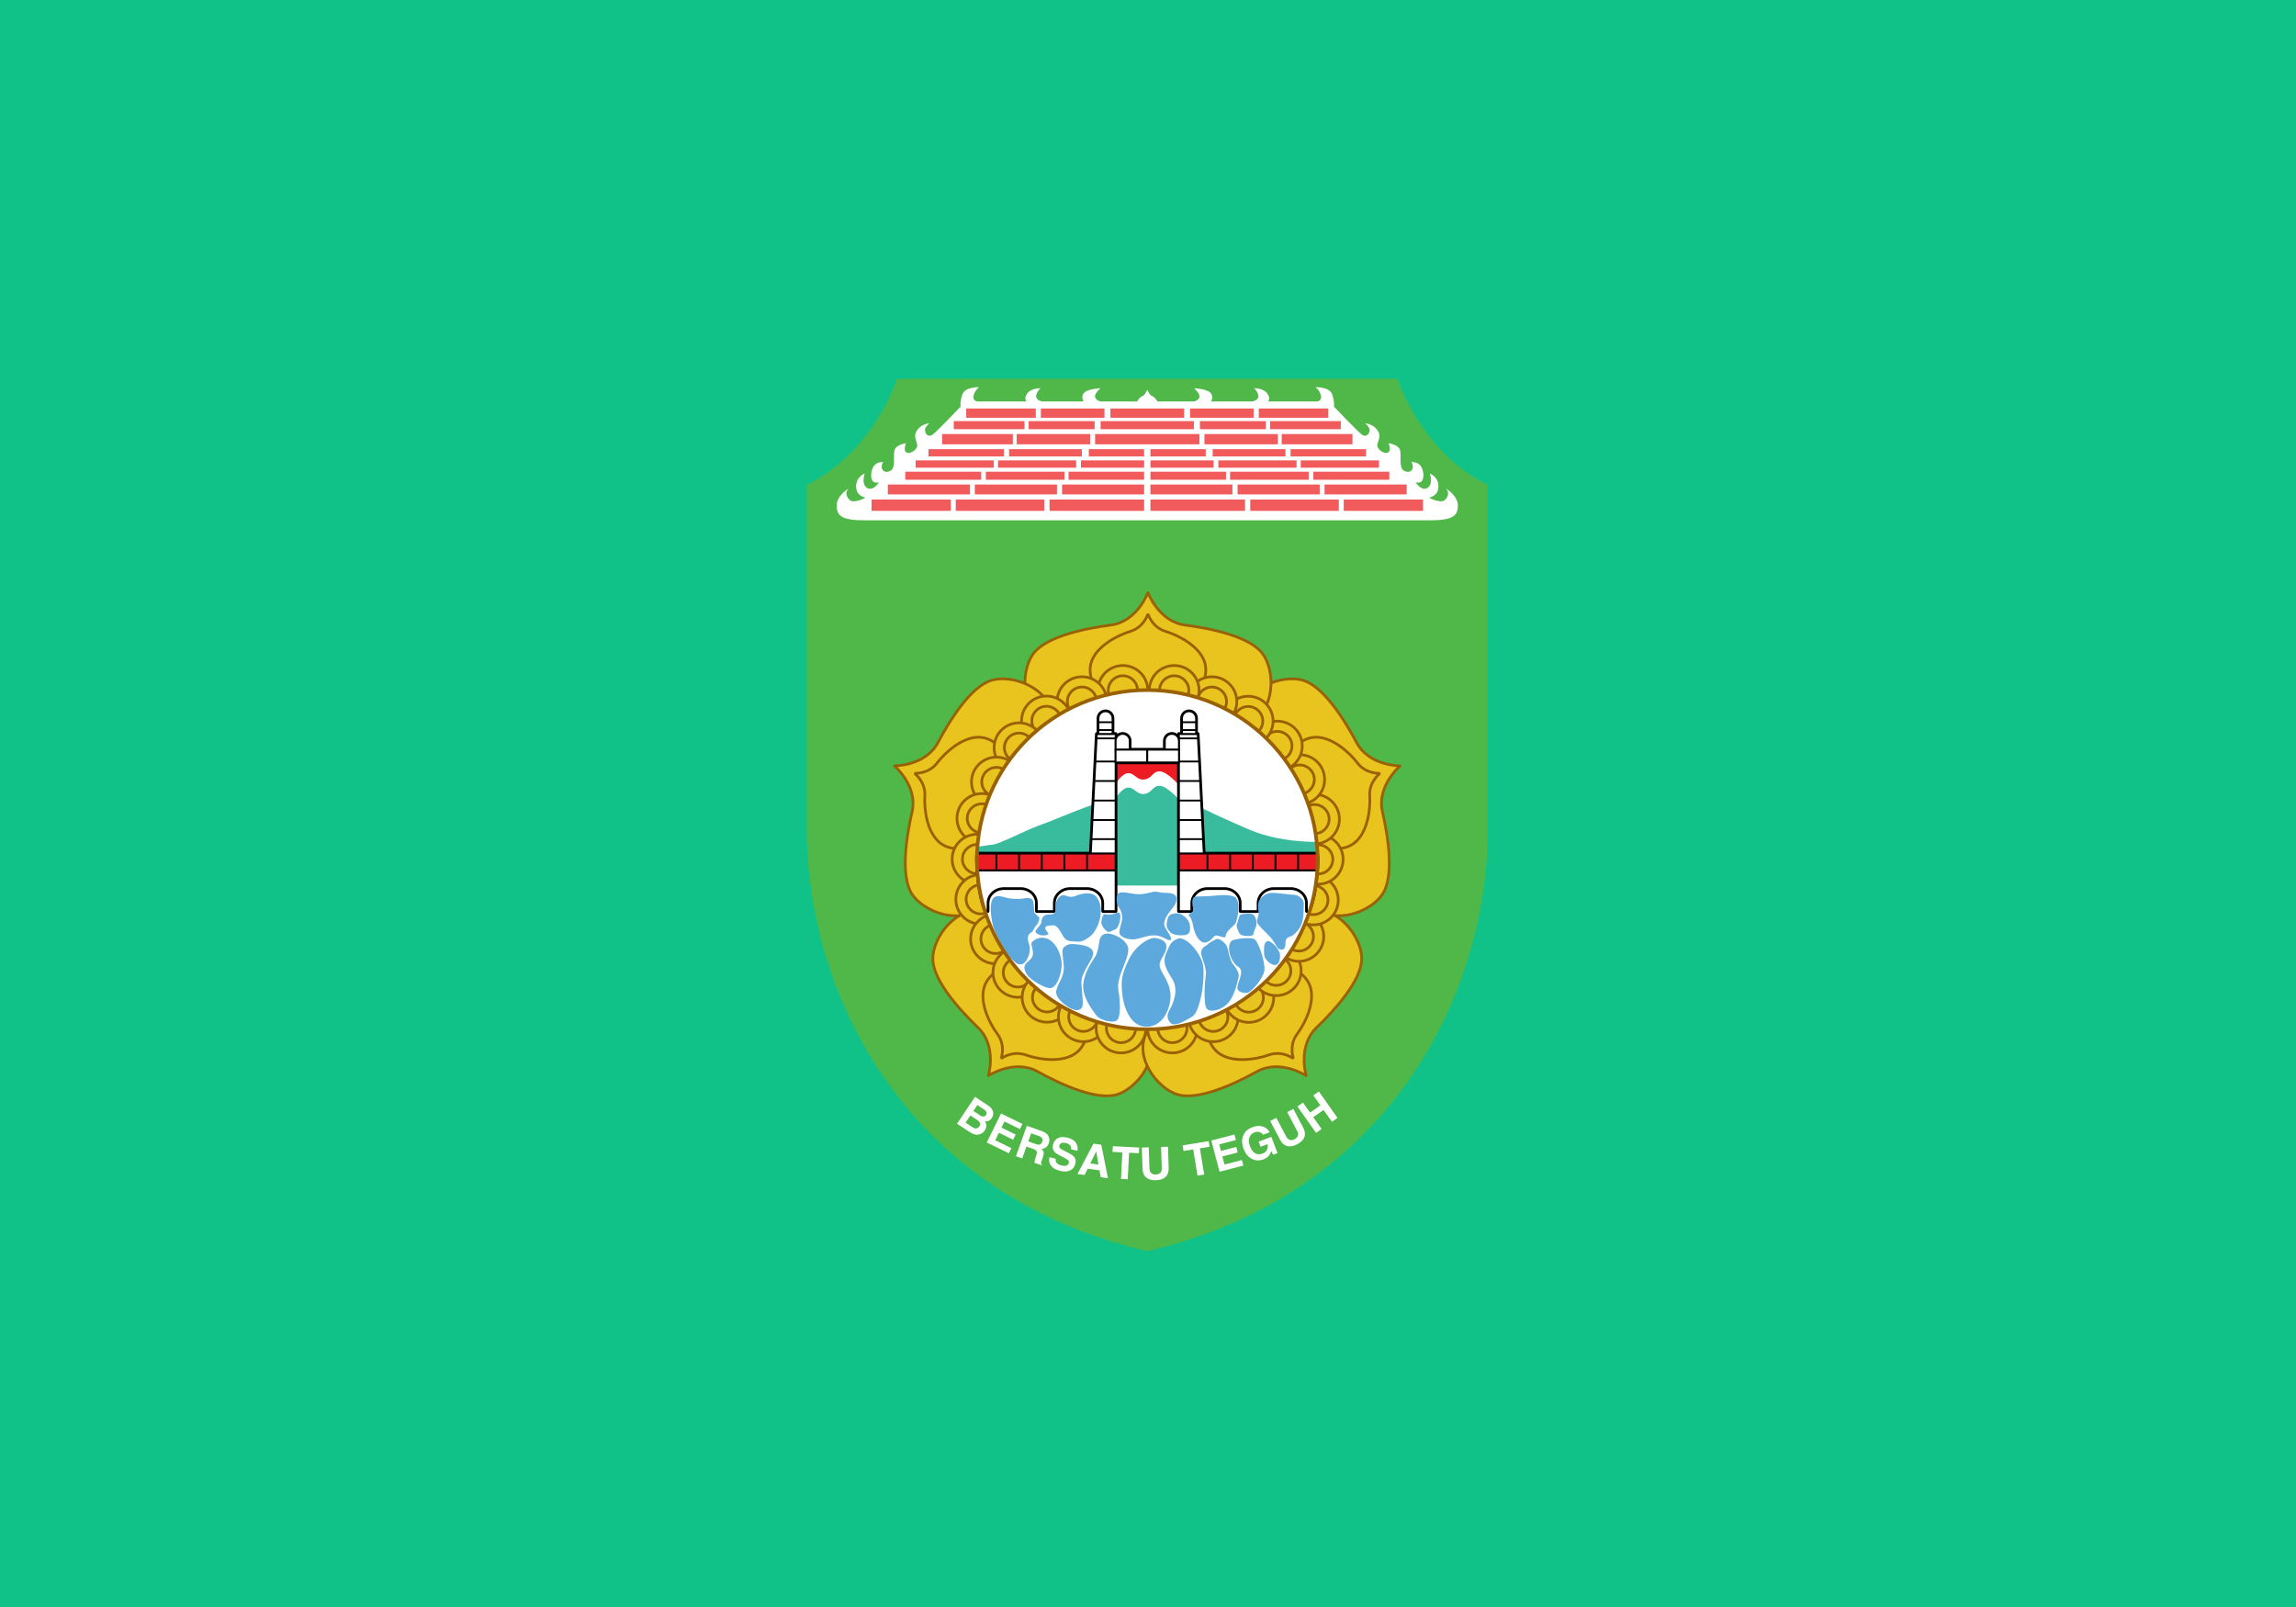 <svg height="1050" width="1500" xmlns="http://www.w3.org/2000/svg"><rect width="100%" height="100%" fill="#333333" stroke="none"/><path d="m0 0h1500v1000h-1500z" fill="#10c288" transform="matrix(1 0 0 1.05 0 .002)"/><g transform="matrix(1.18 0 0 1.175 515.739 235.722)"><path d="m198.621 495c136-32 188-146 188-234s0-192 0-192c-37-18-50-59-50-59h-277s-13 41-50 59v192c0 88 52 202 188 234z" fill="#50b848"/><g fill="#e9c31e" stroke="#9a6104" stroke-linecap="round" stroke-linejoin="round" stroke-width="1.5"><path d="m287.269 244.063c-11.984-32.257-36.304-46.175-36.304-46.175.961-16.137 22.096-23.647 33.383-20.206 11.288 3.441 22.774 21.569 29.659 34.622 6.886 13.051 23.993 12.972 23.993 12.972l.027.075s-13.009 11.11-9.702 25.492c3.307 14.381 6.443 35.61.139 45.587s-27.213 18.087-38.479 6.491c0 0 9.336-26.42-2.648-58.677z"/><path d="m286.92 243.064c-3.543-9.541-12.123-22.132-12.123-22.132s6.026-10.724 15.561-11.55c9.532-.826 19.502 8.195 24.137 14.277s11.971 5.733 11.971 5.733l.137.373s-5.784 4.525-5.324 12.158c.463 7.632-1.199 20.976-8.959 26.573-7.762 5.599-19.328 1.411-19.328 1.411s-1.722-15.139-5.265-24.68z"/><path d="m198.595 183.099c34.411 0 55.927 17.951 55.927 17.951 14.792-6.521 14.473-28.946 7.315-38.33s-28.15-13.837-42.783-15.746-20.517-17.972-20.517-17.972h-.079s-5.884 16.063-20.517 17.972-35.626 6.362-42.783 15.746-7.477 31.809 7.315 38.33c0 0 21.516-17.951 55.927-17.951z"/><path d="m199.65 183.078c10.179 0 24.97 3.658 24.97 3.658s7.953-9.383 5.408-18.608-14.474-15.428-21.789-17.654-9.543-9.225-9.543-9.225h-.397s-2.228 6.998-9.543 9.225-19.244 8.43-21.789 17.654 5.408 18.608 5.408 18.608 14.791-3.658 24.97-3.658z"/><path d="m108.974 244.063c11.984-32.257 36.304-46.175 36.304-46.175-.961-16.137-22.096-23.647-33.383-20.206-11.288 3.441-22.774 21.569-29.659 34.622-6.886 13.052-23.993 12.973-23.993 12.973l-.027.075s13.009 11.11 9.702 25.492c-3.307 14.381-6.443 35.61-.139 45.587s27.213 18.087 38.479 6.491c0 0-9.336-26.42 2.648-58.677z"/><path d="m109.322 243.064c3.543-9.541 12.123-22.132 12.123-22.132s-6.026-10.724-15.561-11.55c-9.532-.826-19.502 8.195-24.137 14.277s-11.971 5.733-11.971 5.733l-.137.373s5.784 4.525 5.324 12.158c-.463 7.632 1.199 20.976 8.959 26.573 7.762 5.599 19.328 1.411 19.328 1.411s1.722-15.139 5.265-24.68z"/><path d="m142.347 353.945c-27.65-20.485-34.253-47.717-34.253-47.717-15.768-3.566-28.86 14.645-28.695 26.444.164 11.799 14.381 27.875 25.003 38.12s5.786 26.654 5.786 26.654l.064.048s14.291-9.404 27.184-2.228c12.894 7.177 32.413 16.096 43.75 12.815 11.336-3.279 24.942-21.106 16.938-35.153 0 0-27.974 1.617-55.622-18.868z"/><path d="m141.484 353.333c-8.179-6.058-17.886-17.802-17.886-17.802s-11.977 2.806-15.423 11.732c-3.445 8.927 2.445 21.013 6.997 27.156 4.553 6.144 2.177 13.093 2.177 13.093l.32.235s5.956-4.297 13.16-1.731c7.201 2.567 20.48 4.684 28.017-1.213 7.536-5.897 6.731-18.173 6.731-18.173s-14.063-5.865-22.241-11.923z"/><path d="m253.896 353.945c27.65-20.485 34.253-47.717 34.253-47.717 15.768-3.566 28.86 14.645 28.695 26.444-.164 11.799-14.381 27.875-25.003 38.12s-5.786 26.654-5.786 26.654l-.064.048s-14.291-9.404-27.184-2.228c-12.894 7.177-32.413 16.096-43.75 12.815-11.336-3.279-24.942-21.106-16.938-35.153 0 0 27.974 1.617 55.622-18.868z"/><path d="m254.758 353.333c8.179-6.058 17.886-17.802 17.886-17.802s11.977 2.806 15.423 11.732c3.445 8.927-2.445 21.013-6.997 27.156-4.553 6.144-2.177 13.093-2.177 13.093l-.32.235s-5.956-4.297-13.16-1.731c-7.201 2.567-20.48 4.684-28.017-1.213-7.536-5.897-6.731-18.173-6.731-18.173s14.063-5.865 22.241-11.923z"/><circle cx="184.608" cy="183.26" r="13.793"/><circle cx="184.608" cy="183.26" r="8.099"/><circle cx="161.967" cy="189.516" r="13.793"/><circle cx="161.967" cy="189.516" r="8.099"/><circle cx="142.304" cy="200.241" r="13.793"/><circle cx="142.304" cy="200.241" r="8.099"/><circle cx="127.109" cy="215.137" r="13.793"/><circle cx="127.109" cy="215.137" r="8.099"/><circle cx="114.597" cy="234.204" r="13.793"/><circle cx="114.597" cy="234.204" r="8.099"/><circle cx="106.554" cy="254.463" r="13.793"/><circle cx="106.554" cy="254.463" r="8.099"/><circle cx="103.872" cy="277.105" r="13.793"/><circle cx="103.872" cy="277.105" r="8.099"/><circle cx="105.926" cy="299.478" r="13.792"/><circle cx="105.927" cy="299.479" r="8.099"/><circle cx="114.113" cy="321.496" r="13.793"/><circle cx="114.114" cy="321.496" r="8.099"/><circle cx="126.495" cy="340.16" r="13.793"/><circle cx="126.495" cy="340.16" r="8.099"/><circle cx="142.647" cy="354.012" r="13.792"/><circle cx="142.647" cy="354.012" r="8.099"/><circle cx="162.722" cy="364.833" r="13.792"/><circle cx="162.723" cy="364.833" r="8.099"/><circle cx="183.6" cy="371.099" r="13.793"/><circle cx="183.6" cy="371.099" r="8.099"/><circle cx="212.018" cy="371.1" r="13.793"/><circle cx="212.018" cy="371.1" r="8.099"/><circle cx="234.659" cy="364.844" r="13.793"/><circle cx="234.659" cy="364.844" r="8.099"/><circle cx="254.322" cy="354.118" r="13.793"/><circle cx="254.322" cy="354.118" r="8.099"/><circle cx="269.517" cy="339.223" r="13.793"/><circle cx="269.517" cy="339.223" r="8.099"/><circle cx="282.029" cy="320.155" r="13.793"/><circle cx="282.029" cy="320.155" r="8.099"/><circle cx="290.072" cy="299.896" r="13.793"/><circle cx="290.072" cy="299.896" r="8.099"/><circle cx="292.754" cy="277.254" r="13.793"/><circle cx="292.754" cy="277.254" r="8.099"/><circle cx="290.7" cy="254.882" r="13.792"/><circle cx="290.699" cy="254.881" r="8.099"/><circle cx="282.513" cy="232.864" r="13.793"/><circle cx="282.512" cy="232.864" r="8.099"/><circle cx="270.131" cy="214.2" r="13.793"/><circle cx="270.131" cy="214.2" r="8.099"/><circle cx="253.979" cy="200.348" r="13.792"/><circle cx="253.979" cy="200.348" r="8.099"/><circle cx="233.904" cy="189.526" r="13.792"/><circle cx="233.903" cy="189.526" r="8.099"/><circle cx="213.026" cy="183.261" r="13.793"/><circle cx="213.026" cy="183.261" r="8.099"/></g><path d="m354.653 88.717c12.736 0 15.425-2.547 15.425-8.208s-6.651-9.481-6.651-9.481c1.84 1.698 1.698 4.528-.707 6.509s-8.633-1.415-8.633-1.415 5.236-.708 5.236-6.227-4.812-7.217-4.812-7.217.566.99.707 3.396-.99 5.094-3.679 5.094-4.812-3.538-4.812-3.538 2.405.566 3.396-.708 1.415-4.387-.142-7.642-5.66-2.972-5.66-2.972.707.708.849 2.547-1.84 4.104-4.953 2.264-1.132-8.916-2.264-11.746-6.227-3.538-6.227-3.538 1.273 3.254.283 4.67-4.387.708-6.085-1.981 2.547-5.66-.283-9.764-7.217-3.962-7.217-3.962.707-.283 2.264 2.123-.849 6.51-3.962 3.962-15.283-15.425-15.283-15.425.565-1.839-.85-6.509-9.34-4.245-9.34-4.245 2.123 1.415 2.973 4.387-1.84 3.56-1.84 3.56h-27.453s1.841-1.581-.424-4.552-7.218-2.83-7.218-2.83 2.345 2.364 2.379 4.386c.026 1.511-1.678 2.996-4.219 2.996-5.943 0-22.075 0-22.075 0s1.839-2.854-.425-4.977-8.915-2.406-8.915-2.406 3.962 3.396 2.83 5.377-3.396 2.005-3.396 2.005h-19.67s-1.557-2.571-2.972-2.996-2.688-3.538-2.688-3.538h-.04s-1.273 3.113-2.688 3.538-2.972 2.996-2.972 2.996h-19.67s-2.265-.024-3.396-2.005 2.83-5.377 2.83-5.377-6.651.283-8.915 2.406-.425 4.977-.425 4.977-16.132 0-22.075 0c-2.541 0-4.245-1.485-4.219-2.996.034-2.022 2.379-4.386 2.379-4.386s-4.953-.142-7.218 2.83-.424 4.552-.424 4.552h-27.453s-2.689-.588-1.84-3.56 2.973-4.387 2.973-4.387-7.925-.425-9.34 4.245-.85 6.509-.85 6.509-12.17 12.877-15.283 15.425-5.519-1.557-3.962-3.962 2.264-2.123 2.264-2.123-4.387-.142-7.217 3.962 1.415 7.075-.283 9.764-5.095 3.397-6.085 1.981.283-4.67.283-4.67-5.095.708-6.227 3.538.85 9.906-2.264 11.746-5.095-.424-4.953-2.264.849-2.547.849-2.547-4.104-.283-5.66 2.972-1.133 6.368-.142 7.642 3.396.708 3.396.708-2.123 3.538-4.812 3.538-3.819-2.688-3.679-5.094.707-3.396.707-3.396-4.812 1.698-4.812 7.217 5.236 6.227 5.236 6.227-6.228 3.396-8.633 1.415-2.547-4.811-.707-6.509c0 0-6.651 3.82-6.651 9.481s2.688 8.208 15.425 8.208z" fill="#fff"/><g fill="#f15b5b"><path d="m169.244 40.754h57.756v5.706h-57.756z"/><path d="m172.287 33.556h51.669v4.499h-51.669z"/><path d="m84.527 40.754h39.162v5.706h-39.162z"/><path d="m125.828 40.754h40.643v5.706h-40.643z"/><path d="m90.982 33.556h39.162v4.499h-39.162z"/><path d="m132.448 33.556h36.53v4.499h-36.53z"/><path d="m97.894 26.535h38.504v5.157h-38.504z"/><path d="m139.195 26.535h35.226v5.157h-35.226z"/><path d="m272.555 40.754h39.162v5.706h-39.162z"/><path d="m229.773 40.754h40.643v5.706h-40.643z"/><path d="m266.1 33.556h39.162v4.499h-39.162z"/><path d="m227.266 33.556h36.53v4.499h-36.53z"/><path d="m259.847 26.535h38.504v5.157h-38.504z"/><path d="m221.823 26.535h35.226v5.157h-35.226z"/><path d="m177.718 26.535h40.808v5.157h-40.808z"/><path d="m45.47 77.158h43.886v6.306h-43.886z"/><path d="m92.08 77.158h49.029v6.306h-49.029z"/><path d="m143.998 77.158h52.375v6.306h-52.375z"/><path d="m54.493 68.816h45.479v5.493h-45.479z"/><path d="m102.649 68.816h45.479v5.493h-45.479z"/><path d="m150.973 68.816h45.4v5.493h-45.4z"/><path d="m64.132 61.696h42.041v4.476h-42.041z"/><path d="m108.752 61.696h43.534v4.476h-43.534z"/><path d="m154.532 61.696h41.841v4.476h-41.841z"/><path d="m69.854 55.398h43.292v4.06h-43.292z"/><path d="m115.469 55.398h43.292v4.06h-43.292z"/><path d="m161.415 55.398h34.958v4.06h-34.958z"/><path d="m76.998 49.146h41.787v4.06h-41.787z"/><path d="m121.617 49.146h40.294v4.06h-40.294z"/><path d="m165.739 49.146h30.634v4.06h-30.634z"/><path d="m306.888 77.158h43.886v6.306h-43.886z"/><path d="m255.134 77.158h49.028v6.306h-49.028z"/><path d="m199.87 77.158h52.374v6.306h-52.374z"/><path d="m296.271 68.816h45.479v5.493h-45.479z"/><path d="m248.114 68.816h45.479v5.493h-45.479z"/><path d="m199.87 68.816h45.4v5.493h-45.4z"/><path d="m290.07 61.696h42.041v4.476h-42.041z"/><path d="m243.957 61.696h43.534v4.476h-43.534z"/><path d="m199.87 61.696h41.841v4.476h-41.841z"/><path d="m283.098 55.398h43.292v4.06h-43.292z"/><path d="m237.482 55.398h43.292v4.06h-43.292z"/><path d="m199.87 55.398h34.958v4.06h-34.958z"/><path d="m277.458 49.146h41.787v4.06h-41.787z"/><path d="m234.332 49.146h40.294v4.06h-40.294z"/><path d="m199.87 49.146h30.634v4.06h-30.634z"/></g><circle cx="198.122" cy="277.436" fill="#fff" r="94.314"/><path d="m104.908 291.821h186.041s2.491-18.033.591-24.305c0 0-19.765.57-37.059-6.842s-37.817-17.293-42.379-20.524-4.371-5.512-8.362-3.991-5.701 5.321-8.552 4.371-4.75-4.181-8.361-3.611-5.891 5.322-18.244 9.692-24.705 9.883-30.786 11.973-21.285 10.072-25.086 10.452-8.741 1.33-8.741 1.33-.193 16.535.938 21.455z" fill="#39bb9d"/><path d="m180.563 243.312s3.553-5.966 7.089-5.966 4.604 4.125 8.986 3.499 4.382-4.788 8.617-4.457 10.784 7.976 10.784 7.976v-21.013h-35.477v19.961z" fill="#fff"/><path d="m180.563 235.283s3.553-5.966 7.089-5.966 4.604 4.125 8.986 3.499 4.382-4.788 8.617-4.457 10.784 7.976 10.784 7.976v-12.984h-35.477v11.932z" fill="#ed1c24"/><g stroke="#000"><g fill="#fff"><g stroke-linecap="round" stroke-linejoin="round" stroke-width="2"><path d="m171.103 207.498h7.782v-8.688c0-2.149-1.742-3.891-3.891-3.891s-3.892 1.742-3.892 3.891v8.688z"/><path d="m229.392 274.063-3.343-66.546h-10.389v8.756h-.036v-4.906c0-2.149-1.742-3.891-3.892-3.891-2.148 0-3.891 1.742-3.891 3.891v4.906h-9.721-9.72v-4.906c0-2.149-1.742-3.891-3.891-3.891s-3.892 1.742-3.892 3.891v4.906h-.036v-8.756h-10.389l-3.343 66.546h-62.957s-.22 3.944.199 9.299c.55 7.026 1.772 16.482 4.493 22.667h1.138v-4.446c0-4.602 4.039-8.332 9.021-8.332h9.23c4.983 0 9.022 3.73 9.022 8.332v4.446h9.43v-4.446c0-4.602 4.039-8.332 9.021-8.332h9.23c4.983 0 9.022 3.73 9.022 8.332v4.446h6.88v-22.667-9.299-50.731h17.539 17.539v50.731 9.299 22.667h6.88v-4.446c0-4.602 4.039-8.332 9.022-8.332h9.23c4.982 0 9.021 3.73 9.021 8.332v4.446h9.43v-4.446c0-4.602 4.039-8.332 9.022-8.332h9.23c4.982 0 9.021 3.73 9.021 8.332v4.446h1.138c2.721-6.185 3.943-15.641 4.493-22.667.419-5.354.067-9.299.067-9.299z"/><path d="m217.357 207.498h7.782v-8.688c0-2.149-1.742-3.891-3.892-3.891-2.148 0-3.891 1.742-3.891 3.891v8.688z"/></g><path d="m180.582 274.063h-13.731l3.342-66.546h10.389z"/><path d="m104.093 283.362c.55 7.026 1.772 16.482 4.493 22.667h1.138v-4.446c0-4.602 4.039-8.332 9.021-8.332h9.23c4.983 0 9.022 3.73 9.022 8.332v4.446h9.43v-4.446c0-4.602 4.039-8.332 9.021-8.332h9.23c4.983 0 9.022 3.73 9.022 8.332v4.446h6.88v-22.667z"/></g><path d="m180.582 274.063h-76.688s-.22 3.944.199 9.299h76.489z" fill="#ed1c24"/><g fill="none"><path d="m114.595 273.974v9.378"/><path d="m127.148 273.974v9.378"/><path d="m139.701 273.974v9.378"/><path d="m152.255 273.974v9.378"/><path d="m164.808 273.974v9.378"/></g><path d="m178.885 207.498v-8.688c0-2.149-1.742-3.891-3.891-3.891s-3.892 1.742-3.892 3.891v8.688z" fill="#fff"/><g fill="none"><path d="m171.083 200.995h7.831"/><path d="m171.083 205.351h7.831"/><path d="m170.013 209.985h10.461"/><path d="m169.517 222.844h10.957"/><path d="m169.021 233.676h11.453"/><path d="m168.442 244.55h12.032"/><path d="m167.822 255.383h12.652"/><path d="m167.284 266.009h13.19"/></g><g fill="#fff"><path d="m188.4 216.273v-4.906c0-2.149-1.742-3.891-3.891-3.891s-3.892 1.742-3.892 3.891v4.906z"/><path d="m180.578 216.273h17.543v7.059h-17.543z"/><path d="m215.66 274.063h13.732l-3.343-66.546h-10.389z"/><path d="m292.149 283.362c-.55 7.026-1.772 16.482-4.493 22.667h-1.138v-4.446c0-4.602-4.039-8.332-9.021-8.332h-9.23c-4.983 0-9.022 3.73-9.022 8.332v4.446h-9.43v-4.446c0-4.602-4.039-8.332-9.021-8.332h-9.23c-4.983 0-9.022 3.73-9.022 8.332v4.446h-6.88v-22.667z"/></g><path d="m215.66 274.063h76.557s.352 3.944-.067 9.299h-76.49z" fill="#ed1c24"/><g fill="none"><path d="m281.647 273.974v9.378"/><path d="m269.094 273.974v9.378"/><path d="m256.541 273.974v9.378"/><path d="m243.987 273.974v9.378"/><path d="m231.435 273.974v9.378"/></g><path d="m217.357 207.498v-8.688c0-2.149 1.742-3.891 3.891-3.891s3.892 1.742 3.892 3.891v8.688z" fill="#fff"/><g fill="none"><path d="m225.159 200.995h-7.831"/><path d="m225.159 205.351h-7.831"/><path d="m226.229 209.985h-10.46"/><path d="m226.726 222.844h-10.957"/><path d="m227.222 233.676h-11.453"/><path d="m227.8 244.55h-12.031"/><path d="m228.42 255.383h-12.651"/><path d="m228.958 266.009h-13.189"/></g><g fill="#fff"><path d="m207.842 216.273v-4.906c0-2.149 1.742-3.891 3.891-3.891s3.892 1.742 3.892 3.891v4.906z"/><path d="m198.121 216.273h17.543v7.059h-17.543z"/></g></g><g fill="#5da9dd"><path d="m112.27 312.089s-1.741-7.941-.109-12.074 6.743-1.521 9.463-1.087c0 0 5.329.652 7.723.108s4.785-.436 5.438 1.196.762 6.635.762 6.635l2.883 2.883s-.272 2.882-1.687 4.188-1.305 2.827-2.719 3.807-2.718 2.284-1.631 5.765.978 5.656-.653 8.919-3.153 3.372-4.785 3.154-5.656-4.243-8.702-9.572-5.549-10.549-5.983-13.922z"/><path d="m147.401 302.951c-.028-.343.327-4.134 2.938-5.438s3.808 1.849 8.267 0 9.572-2.176 11.747 1.088 2.283 6.744 1.849 10.116-2.61 9.028-5.765 11.421-4.894 3.153-7.831 2.827-5.113.219-6.962-2.827-3.262-6.309-5.655-6.2-5.003.217-4.242 2.066 3.154 2.937 0 3.48-5.982-1.304-5.438-2.501 3.263-3.589 3.263-5.112.761-3.808 3.48-3.916 4.784.325 4.349-5.004z"/><path d="m174.159 307.738s3.481.652 5.656-.218 3.044-1.305 3.371.762-.869 7.18-2.827 7.94-3.373 1.957-4.678.979-3.48-3.698-2.937-5.765.437-2.719 1.415-3.698z"/><path d="m182.229 303.714c-1.222-1.667-1.653-6.199-.021-7.613s7.396.543 11.313.543 7.179-1.413 8.919-1.413 3.046.652 5.656.652 6.2.217 6.2 3.263-2.067 4.896-3.59 6.962-4.023 5.656-2.937 8.375 4.786 6.962 3.154 7.614-3.48-1.958-7.723-2.502-8.483 1.631-11.747 2.066-7.288-.762-8.376-2.502.327-4.351.979-7.723-.631-6.09-1.827-7.722z"/><path d="m211.031 307.956s3.046-1.414 5.656-.218 5.004 3.808 5.112 6.853-.436 4.46-3.046 4.786-6.525-.001-8.049-1.741-2.284-3.262-1.632-5.981.654-2.502 1.959-3.699z"/><path d="m222.345 310.35c-.435-1.522-2.175-1.739-.652-2.937s1.957-1.089 1.849-2.394-1.739-6.852 1.523-7.069 7.178-.108 10.768-.544 10.333-.653 11.639 1.631 1.197 4.352 1.088 6.418-.87 6.308-1.74 7.613-5.222 4.135-5.222 6.636-4.998-1.312-6.417.326c-1.414 1.632-4.568 5.438-7.939 2.283s-3.698-8.7-4.134-10.006-.763-1.957-.763-1.957z"/><path d="m259.651 305.781c-.089-.426-.652-4.352.762-6.2s3.807-3.916 7.505-3.698 9.682 1.088 11.639 1.088 5.33 2.177 5.221 5.222 0 8.267-1.414 11.529-4.242 5.873-5.982 6.417-2.72 1.306-2.72 3.264-.326 4.568-2.719 4.024-2.502-3.263-5.438-6.635-7.614-7.071-7.614-8.92 1.304-3.48.76-6.091z"/><path d="m249.537 308.174c.577-.659 5.546-1.088 7.069-.326s2.828 4.785 1.414 7.505-.435 4.242-2.719 4.46-5.438.001-6.2-1.522-1.959-3.699-1.306-5.222.981-4.025 1.742-4.895z"/><path d="m264.547 322.749c1.833-.698 7.07 4.35 7.07 7.831s-.979 5.982-3.59 5.33-5.221-3.697-5.221-5.873-.543-6.418 1.741-7.288z"/><path d="m244.751 322.641c1.252-1.252 10.006-2.068 12.399-1.197s6.525 13.271 5.765 17.839-7.396 11.964-9.354 12.182-6.199-.108-5.438-3.807 3.916-8.594.218-10.769-6.853-10.985-3.59-14.248z"/><path d="m134.46 323.075c1.346-1.346 5.112-3.589 9.354-1.196s7.396 9.463 6.853 15.119-2.719 10.769-5.547 11.747-11.748-4.46-13.488-7.288-2.283-4.785-.217-6.743 3.806-2.938 3.371-6.2-1.414-4.351-.326-5.439z"/><path d="m157.63 324.381c3.253.271 9.898.87 10.551 4.568s-6.853 10.659-6.526 17.186 1.523 12.292 0 13.923-3.698 1.087-5.656.217-9.572-5.766-8.158-10.551 4.569-7.504 4.025-13.596-1.415-8.812.217-10.116 2.937-1.848 5.547-1.631z"/><path d="m176.229 318.506c1.702-.001 8.157 1.524 10.877 6.637s-6.259 16.607-5.003 24.473c1.178 7.378 1.413 15.771-.979 17.294s-9.246-.108-11.421-3.154-7.939-10.333-6.961-17.621 5.113-12.29 6.744-15.228 1.739-6.635 2.175-8.593 1.523-3.807 4.568-3.808z"/><path d="m202.769 321.008c-3.32-.589-11.094 3.916-15.01 12.183s-4.243 11.528-3.481 19.034 4.351 15.664 10.007 17.513 11.965-.761 15.011-8.267 1.74-13.271-1.632-19.035-3.589-6.636-.652-11.639 2.501-8.593-4.243-9.789z"/><path d="m214.841 321.443c4.554-1.876 12.183 7.287 13.923 13.487s-.87 26.649-5.656 29.694-10.006 5.547-11.855 3.807-2.61-4.134-1.088-6.853 6.09-11.203 1.631-18.056-5.003-10.008-3.045-14.467 2.392-6.088 6.09-7.612z"/><path d="m231.155 324.924s-3.916 1.632-3.154 5.112 3.046 7.724 2.502 11.639-1.414 16.207.544 18.6 8.594.869 12.183-3.59 4.786-11.529 5.438-13.813-1.633-5.656-3.264-7.614-2.609-8.593-3.371-10.007-4.024-4.677-6.2-3.48-4.135 2.391-4.678 3.153z"/></g><g fill="#fff"><path d="m92.805 424.252 9.951-14.939 7.262 4.837c1.637 1.09 2.562 2.348 2.774 3.771.162 1.109-.08 2.15-.727 3.121-.619.929-1.331 1.517-2.135 1.762-.453.139-1.031.164-1.733.077.634.883.911 1.788.833 2.718-.069.795-.381 1.608-.935 2.44-.397.597-.883 1.085-1.456 1.464s-1.201.632-1.886.757c-.8.147-1.523.137-2.17-.034-.901-.24-2.053-.827-3.454-1.76zm7.376-4.579-2.661 3.994 3.828 2.551c.777.517 1.488.735 2.133.654.645-.082 1.217-.496 1.716-1.245.406-.61.493-1.208.263-1.793-.231-.585-.666-1.09-1.305-1.515zm3.852-5.785-2.176 3.267 3.662 2.439c.666.443 1.27.665 1.811.665.623-.005 1.125-.291 1.504-.86.388-.582.469-1.124.242-1.626-.228-.501-.715-1.002-1.464-1.501z"/><path d="m129.003 424.396-1.4 2.851-8.549-4.199-1.664 3.389 7.854 3.857-1.399 2.85-7.854-3.857-2.05 4.174 8.932 4.387-1.399 2.85-12.23-6.006 7.913-16.112z"/><path d="m125.414 442.339 6.02-16.91 8.55 3.044c1.538.547 2.624 1.35 3.257 2.406.79 1.308.911 2.73.364 4.27-.336.941-.865 1.695-1.588 2.261-.724.565-1.544.844-2.461.836.673.646 1.066 1.229 1.183 1.748.148.725-.039 1.825-.564 3.301-.476 1.335-.748 2.212-.816 2.629-.069.418.054.754.371 1.008l-.159.447-3.91-1.392c.036-.5.107-.997.212-1.49s.313-1.18.627-2.059c.458-1.287.626-2.156.504-2.607-.173-.609-.879-1.136-2.119-1.577l-3.65-1.299-2.356 6.618zm6.832-8.235 4.146 1.476c.942.336 1.696.405 2.262.208.564-.196.996-.711 1.292-1.543.207-.581.228-1.113.064-1.597-.24-.669-.823-1.168-1.749-1.498l-4.404-1.567z"/><path d="m143.984 442.894 3.5.844c-.172.713-.104 1.354.205 1.926.464.85 1.4 1.443 2.811 1.783 1.037.249 1.898.303 2.584.159.868-.186 1.403-.699 1.606-1.542.152-.632-.024-1.18-.53-1.645-.338-.304-1.041-.73-2.108-1.279l-1.767-.889c-1.758-.886-2.921-1.646-3.488-2.279-.959-1.071-1.231-2.466-.818-4.184.324-1.345 1.002-2.382 2.035-3.109 1.466-1.036 3.455-1.251 5.967-.646 2.382.574 4.019 1.68 4.91 3.317.689 1.263.869 2.583.537 3.961l-3.5-.844c.087-.716.013-1.299-.221-1.75-.42-.821-1.326-1.399-2.72-1.735-.826-.198-1.542-.217-2.146-.054-.755.213-1.22.684-1.395 1.413-.145.6-.044 1.104.304 1.513.2.237.567.488 1.104.755l4.001 2.069c1.356.704 2.307 1.421 2.851 2.152.74.984.937 2.197.589 3.639-.425 1.767-1.338 2.995-2.738 3.687-1.538.761-3.376.884-5.515.369-2.836-.684-4.71-1.871-5.622-3.565-.653-1.204-.798-2.56-.436-4.066z"/><path d="m165.147 449.282-1.748 3.492-3.912-.544 8.842-16.894 4.304.599 3.742 18.644-4.036-.562-.63-3.823zm1.418-2.933 4.531.631-1.226-7.339z"/><path d="m188.058 440.396-.755 14.756-3.745-.191.755-14.756-5.418-.277.162-3.17 14.581.745-.162 3.171z"/><path d="m209.591 437.053.377 11.669c.074 2.299-.529 4.036-1.809 5.211-1.215 1.107-2.996 1.698-5.345 1.773-1.05.034-2.004-.068-2.862-.308-1.178-.328-2.146-.89-2.905-1.683-.967-1.019-1.479-2.453-1.54-4.302l-.383-11.895 3.822-.123.376 11.644c.038 1.184.367 2.069.986 2.657.619.589 1.395.868 2.328.838 1.249-.04 2.156-.361 2.721-.963.563-.602.828-1.461.792-2.577l-.382-11.818z"/><path d="m227.252 437.946 2.378 14.582-3.701.604-2.378-14.582-5.354.873-.511-3.134 14.409-2.351.511 3.134z"/><path d="m246.376 430.26.799 3.072-9.218 2.398.95 3.653 8.469-2.203.799 3.073-8.468 2.203 1.171 4.5 9.63-2.506.799 3.073-13.186 3.431-4.521-17.371z"/><path d="m260.863 437.06-1.077-2.827 7.009-2.67 3.444 9.041-2.336.89-1.151-1.969c-.373 1.034-.762 1.815-1.167 2.344-.725.954-1.757 1.687-3.096 2.196-2.165.825-4.232.783-6.201-.125-2.163-.995-3.781-2.902-4.855-5.721-.949-2.492-1.075-4.789-.379-6.892.785-2.387 2.518-4.09 5.196-5.11 2.336-.891 4.454-.948 6.354-.175 1.584.646 2.637 1.653 3.158 3.023l-3.504 1.336c-.184-.482-.685-.907-1.502-1.273-1.054-.473-2.126-.501-3.216-.086-1.371.522-2.307 1.414-2.807 2.675-.572 1.448-.475 3.178.291 5.187.801 2.103 1.899 3.44 3.295 4.015 1.122.465 2.385.429 3.786-.105.731-.278 1.338-.724 1.818-1.335.807-1.02 1.086-2.321.84-3.904z"/><path d="m278.98 416.012 5.428 10.337c1.068 2.036 1.284 3.862.645 5.478-.61 1.525-1.956 2.835-4.037 3.927-.93.488-1.833.812-2.709.971-1.203.218-2.319.136-3.349-.247-1.314-.495-2.401-1.563-3.262-3.2l-5.531-10.536 3.387-1.778 5.415 10.315c.55 1.048 1.232 1.701 2.046 1.961s1.634.173 2.461-.262c1.106-.581 1.782-1.265 2.028-2.053.245-.787.108-1.676-.411-2.664l-5.497-10.47z"/><path d="m295.746 416.594-5.731 4.02 4.621 6.591-3.07 2.152-10.305-14.696 3.07-2.153 3.903 5.567 5.731-4.019-3.903-5.567 3.07-2.153 10.305 14.697-3.07 2.153z"/></g><circle cx="198.122" cy="277.436" fill="none" r="94.314" stroke="#9a6104" stroke-linecap="round" stroke-linejoin="round" stroke-width="2"/></g></svg>